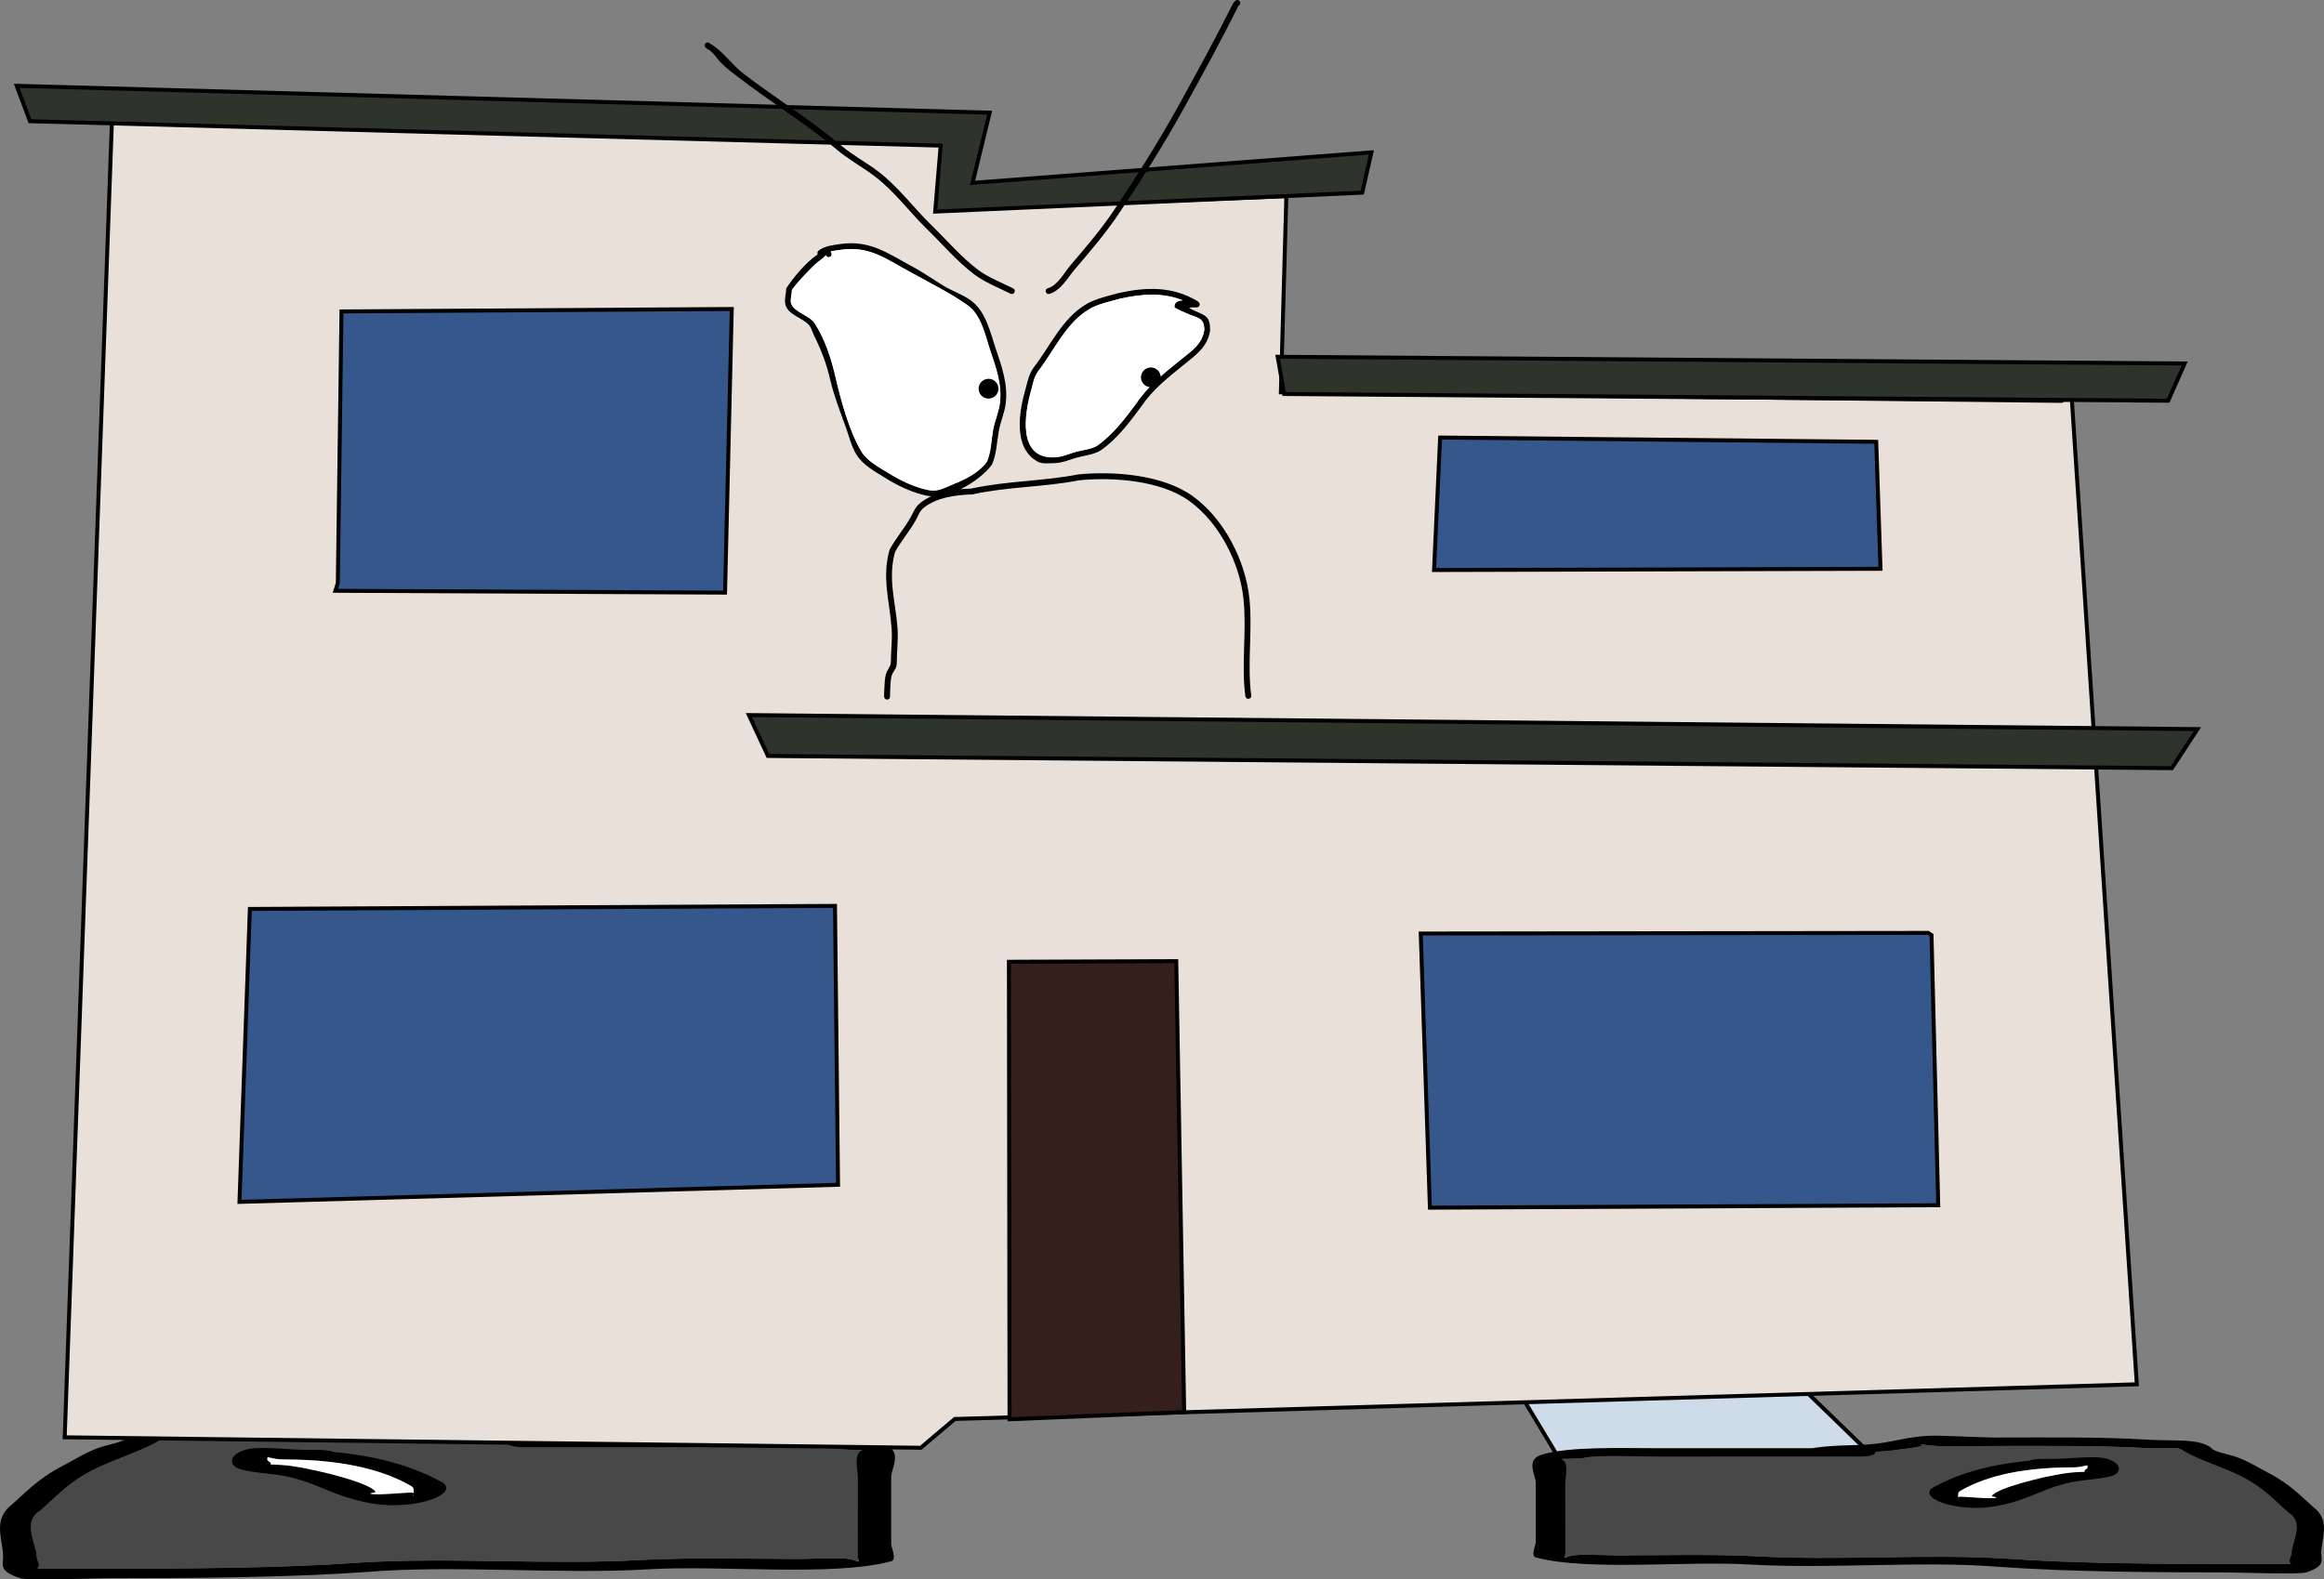 <svg version="1.1" xmlns="http://www.w3.org/2000/svg" xmlns:xlink="http://www.w3.org/1999/xlink" width="587.91" height="399.626" viewBox="0,0,587.91,399.626"><rect x="0" y="0" width="587.91" height="399.626" fill="#808080" stroke="none"/><g transform="translate(-52.73,51.103)"><g data-paper-data="{&quot;isPaintingLayer&quot;:true}" fill-rule="nonzero" stroke-linejoin="miter" stroke-miterlimit="10" stroke-dasharray="" stroke-dashoffset="0" style="mix-blend-mode: normal"><path d="M446.581,317.041l-14.6,-24.276l69.351,0.215l24.82,24.062z" data-paper-data="{&quot;index&quot;:null}" fill="#cedce9" stroke="#000000" stroke-width="1" stroke-linecap="round"/><path d="M532.749,315.78c-1.877,0.266 -3.722,0.418 -5.549,0.528c0.012,0.041 0.019,0.084 0.019,0.128c0,1.083 -3.821,1.083 -3.821,1.083c-16.877,0 -33.755,0 -50.632,0c-4.343,0 -15.15,-0.492 -18.353,0.156c-1.845,0.373 -3.166,0.336 -5.53,0.385c-0.267,0.006 -0.752,0.017 -1.181,0.025c2.286,0.463 1.181,4.739 1.181,5.935c0,5.056 0,10.113 0,15.169c0,0.903 0,1.806 0,2.709c0,0.361 -0.672,1.39 0,1.083c2.557,-1.167 7.547,-0.54 13.375,-0.542c11.487,-0.004 23.785,-0.352 35.067,0.234c20.602,1.168 42.752,-0.698 63.189,0.603c17.213,1.22 37.817,1.33 55.551,1.33c4.458,0 8.916,0 13.375,0c0.671,0 1.724,-0.026 2.814,-0.054c-1.097,-0.556 0.052,-1.9 0.052,-2.655c0,-2.821 3.335,-7.687 -0.759,-10.222c-3.618,-3.078 -5.907,-6.041 -11.808,-9.11c-4.354,-2.265 -11.133,-4.272 -14.736,-6.522c-1.747,-1.341 -3.31,-0.383 -8.999,-0.693c-12.587,-0.687 -25.21,-0.542 -38.213,-0.542c-4.74,0 -10.692,0.273 -15.285,0c-0.97,-0.058 -2.792,-0.272 -4.158,-0.447c2.498,0.547 -3.202,1.077 -5.597,1.416zM472.765,315.352c12.755,0 25.511,0 38.266,0c0.368,-0.052 0.736,-0.104 1.104,-0.156c4.847,-0.687 9.222,-0.505 13.375,-0.813c5.659,-0.419 9.043,-1.831 14.882,-2.167c3.354,-0.193 12.643,0.427 17.397,0.427c12.891,0 25.769,-0.209 38.213,0.542c6.991,0.422 12.898,-0.4 16.168,2.109c0.482,0.953 4.339,1.549 6.357,2.282c3.083,1.121 5.66,2.78 8.046,4.021c5.914,3.076 8.515,6.24 12.223,9.394c3.314,3.325 1.151,7.448 1.151,10.907c0,1.912 1.063,3.26 -3.821,4.876c-1.703,0.563 -17.438,0 -20.062,0c-18.292,0 -39.664,-0.137 -57.405,-1.395c-19.49,-1.615 -42.689,0.562 -62.834,-0.581c-16.234,-1.037 -41.291,1.725 -54.585,-1.817c-1.316,-0.351 0,-3.215 0,-3.792c0,-5.056 0,-10.113 0,-15.169c0,-1.691 -2.628,-5.727 1.359,-6.986c6.958,-2.197 19.979,-1.682 30.167,-1.682z" data-paper-data="{&quot;index&quot;:null}" fill="#000000" stroke="none" stroke-width="1" stroke-linecap="butt"/><path d="M527.147,316.256c1.827,-0.11 3.694,-0.263 5.571,-0.53c2.395,-0.34 8.118,-0.87 5.62,-1.417c1.366,0.175 3.203,0.389 4.173,0.447c4.593,0.273 10.599,0.003 15.338,0.003c13.003,0 25.708,-0.13 38.295,0.557c5.688,0.31 7.264,-0.644 9.01,0.697c3.603,2.25 10.41,4.273 14.765,6.538c5.902,3.069 8.198,6.053 11.816,9.131c4.094,2.534 0.741,7.419 0.741,10.24c0,0.755 -1.156,2.103 -0.059,2.659c-1.09,0.028 -2.145,0.054 -2.816,0.054c-4.458,0 -8.924,0.003 -13.382,0.003c-17.734,0 -38.422,-0.091 -55.635,-1.311c-20.437,-1.302 -42.79,0.554 -63.391,-0.614c-11.282,-0.586 -23.615,-0.25 -35.102,-0.246c-5.827,0.002 -10.822,-0.628 -13.379,0.539c-0.672,0.307 -0.003,-0.724 -0.003,-1.085c0,-0.903 -0.007,-1.81 -0.007,-2.713c0,-5.056 -0.008,-10.143 -0.008,-15.199c0,-1.195 1.117,-5.482 -1.169,-5.945c0.429,-0.007 0.915,-0.019 1.182,-0.025c2.364,-0.049 3.688,-0.014 5.533,-0.387c3.203,-0.648 14.02,-0.162 18.363,-0.162c16.877,0 33.845,-0.022 50.722,-0.022c0,0 3.84,-0.002 3.84,-1.085c0,-0.044 -0.006,-0.087 -0.018,-0.128z" data-paper-data="{&quot;noHover&quot;:false,&quot;origItem&quot;:[&quot;Path&quot;,{&quot;applyMatrix&quot;:true,&quot;segments&quot;:[[[579.60736,595.76373],[0.95609,-0.20262],[0.00646,0.07548]],[[579.61718,596],[0,-0.08208],[0,2]],[[577.61718,598],[0,0],[-8.83333,0]],[[551.11718,598],[8.83333,0],[-2.27308,0]],[[541.51161,598.28885],[1.67648,-1.19621],[-0.96568,0.68904]],[[538.61718,599],[1.23739,-0.09027],[-0.13966,0.01019]],[[537.99901,599.04541],[0.22447,-0.0134],[1.19653,0.85421]],[[538.61718,610],[0,-2.20646],[0,9.33333]],[[538.61718,638],[0,-9.33333],[0,1.66667]],[[538.61718,643],[0,-1.66667],[0,0.66667]],[[538.61718,645],[-0.35177,0.56631],[1.33831,-2.15456]],[[545.61718,644],[-3.04994,0.00386],[6.01206,-0.00761]],[[563.97058,644.43107],[-5.90478,-1.08158],[10.78253,2.15651]],[[597.04254,645.54479],[-10.6965,-2.40266],[9.00888,2.25222]],[[626.11718,648],[-9.28168,0],[2.33333,0]],[[633.11718,648],[-2.33333,0],[0.35109,0]],[[634.59021,647.90091],[-0.5707,0.05184],[-0.57412,-1.02596]],[[634.61718,643],[0,1.39387],[0,-5.20707]],[[634.21982,624.13246],[2.14282,4.67827],[-1.8936,-5.6808]],[[628.03948,607.31672],[3.08887,5.66543],[-2.2791,-4.1802]],[[620.32688,595.27881],[1.8857,4.15235],[-0.91417,-2.47477]],[[615.61718,594],[2.9771,0.57275],[-6.58756,-1.26734]],[[595.61718,593],[6.8054,0],[-2.48058,0]],[[587.61718,593],[2.40395,0.50364],[-0.50743,-0.10631]],[[585.44122,592.1748],[0.71481,0.32365],[1.30749,1.01011]],[[582.51161,594.78885],[1.25365,-0.62682],[-0.98239,0.4912]]],&quot;closed&quot;:true}],&quot;index&quot;:null}" fill="#484848" stroke="none" stroke-width="1" stroke-linecap="butt"/><path d="M580.717,320.228c0,-0.126 -0.053,-0.336 -0.104,-0.543c-0.197,0.084 -0.49,0.155 -0.868,0.216c-1.132,0.327 -2.85,0.327 -2.85,0.327c-14.555,0 -22.962,2.876 -28.108,5.902c-0.605,0.343 -0.552,0.757 -0.552,1.141c0,0.109 -0.037,0.283 -0.077,0.462c0.038,-0.058 0.135,-0.105 0.33,-0.136c0.864,-0.135 8.378,0.69 9.3,0.215c0.277,-0.143 -1.359,-0.169 -1.269,-0.33c1.11,-1.976 12.88,-4.965 18.666,-5.786c1.501,-0.213 3.19,-0.32 4.869,-0.369c-0.657,-0.29 0.661,-0.734 0.661,-1.1zM548.139,327.823c-0.087,0.385 -0.164,0.753 0.097,0.532c0.178,-0.152 -0.079,-0.364 -0.097,-0.532zM541.952,325.161c5.461,-2.919 12.725,-5.581 24.044,-6.629c1.063,-0.471 3.257,-0.471 3.257,-0.471h1.911c4.326,0 6.615,-0.427 11.262,-0.427c6.454,0 7.95,3.639 4.575,4.704c-2.13,0.672 -5.545,0.893 -8.396,1.297c-8.438,1.196 -11.569,4.634 -20.815,6.345c-9.8,1.813 -20.589,-2.124 -15.837,-4.819z" data-paper-data="{&quot;index&quot;:null}" fill="#000000" stroke="none" stroke-width="1" stroke-linecap="butt"/><path d="M580.755,319.649c0.051,0.207 0.112,0.42 0.112,0.546c0,0.366 -1.302,0.817 -0.645,1.107c-1.679,0.049 -3.378,0.152 -4.879,0.364c-5.786,0.82 -17.613,3.794 -18.723,5.77c-0.09,0.161 1.364,0.283 1.087,0.425c-0.922,0.474 -8.501,-0.364 -9.365,-0.23c-0.196,0.03 -0.291,0.078 -0.329,0.136c0.04,-0.18 0.07,-0.356 0.07,-0.465c0,-0.384 -0.07,-0.805 0.535,-1.148c5.145,-3.026 13.856,-5.966 28.411,-5.966c0,0 1.725,0.002 2.858,-0.324c0.378,-0.061 0.671,-0.132 0.868,-0.216z" data-paper-data="{&quot;noHover&quot;:false,&quot;origItem&quot;:[&quot;Path&quot;,{&quot;applyMatrix&quot;:true,&quot;segments&quot;:[[[607.563,601.99816],[0.02649,0.38155],[-0.10299,0.15484]],[[607.10872,602.39727],[0.1976,-0.11227],[-0.59254,0.60273]],[[605.61718,603],[0,0],[-7.618,0]],[[590.90604,613.89443],[2.69308,-5.58508],[-0.31682,0.63364]],[[590.61718,616],[0,-0.70843],[0,0.20156]],[[590.57685,616.85325],[0.02106,-0.33136],[0.02013,-0.10671]],[[590.74964,616.60263],[-0.10238,0.05628],[0.45234,-0.24865]],[[595.61718,617],[-0.48256,0.87548],[0.14503,-0.26312]],[[594.95308,616.3906],[-0.04725,0.29671],[0.58086,-3.64773]],[[604.72276,605.71115],[-3.02833,1.51416],[0.78545,-0.39273]],[[607.27135,605.03032],[-0.87898,0.0905],[-0.34365,-0.53523]],[[607.61718,603],[0,0.6759],[0,-0.23192]]],&quot;closed&quot;:true}],&quot;index&quot;:null}" fill="#ffffff" stroke="none" stroke-width="1" stroke-linecap="butt"/><path d="M182.173,314.623l28.063,-27.205l78.41,-0.243l-16.507,27.448z" data-paper-data="{&quot;index&quot;:null}" fill="#cedce9" stroke="#000000" stroke-width="1" stroke-linecap="round"/><path d="M174.715,313.197c-2.708,-0.384 -9.153,-0.982 -6.329,-1.601c-1.544,0.198 -3.604,0.44 -4.701,0.505c-5.193,0.308 -11.923,0 -17.282,0c-14.701,0 -28.974,-0.164 -43.204,0.613c-6.431,0.351 -8.199,-0.733 -10.174,0.783c-4.074,2.543 -11.738,4.813 -16.661,7.374c-6.673,3.47 -9.26,6.82 -13.351,10.3c-4.629,2.866 -0.858,8.367 -0.858,11.557c0,0.854 1.298,2.373 0.058,3.002c1.233,0.032 2.424,0.061 3.182,0.061c5.041,0 10.081,0 15.122,0c20.05,0 43.346,-0.124 62.808,-1.504c23.107,-1.472 48.15,0.639 71.443,-0.682c12.756,-0.662 26.66,-0.269 39.647,-0.264c6.589,0.002 12.231,-0.707 15.122,0.613c0.76,0.347 0,-0.817 0,-1.225c0,-1.021 0,-2.042 0,-3.063c0,-5.717 0,-11.434 0,-17.151c0,-1.351 -1.249,-6.187 1.335,-6.71c-0.485,-0.008 -1.034,-0.022 -1.335,-0.028c-2.673,-0.055 -4.167,-0.014 -6.253,-0.436c-3.622,-0.733 -15.84,-0.177 -20.75,-0.177c-19.082,0 -38.164,0 -57.246,0c0,0 -4.32,0 -4.32,-1.225c0,-0.05 0.007,-0.099 0.021,-0.145c-2.065,-0.124 -4.152,-0.296 -6.274,-0.597zM242.534,312.714c11.519,0 26.241,-0.582 34.107,1.902c4.508,1.423 1.536,5.987 1.536,7.898c0,5.717 0,11.434 0,17.151c0,0.653 1.488,3.891 0,4.288c-15.031,4.005 -43.361,0.882 -61.715,2.054c-22.776,1.292 -49.006,-1.17 -71.042,0.657c-20.058,1.422 -44.222,1.577 -64.903,1.577c-2.966,0 -20.757,0.637 -22.682,0c-5.522,-1.827 -4.32,-3.351 -4.32,-5.513c0,-3.911 -2.445,-8.572 1.302,-12.332c4.193,-3.566 7.133,-7.143 13.82,-10.621c2.697,-1.403 5.611,-3.279 9.097,-4.546c2.281,-0.829 6.642,-1.503 7.187,-2.58c3.696,-2.837 10.376,-1.908 18.28,-2.384c14.07,-0.849 28.629,-0.613 43.204,-0.613c5.375,0 15.878,-0.701 19.67,-0.483c6.601,0.38 10.428,1.976 16.826,2.45c4.695,0.348 9.642,0.142 15.122,0.919c0.416,0.059 0.832,0.118 1.248,0.177c14.422,0 28.843,0 43.265,0z" data-paper-data="{&quot;index&quot;:null}" fill="#000000" stroke="none" stroke-width="1" stroke-linecap="butt"/><path d="M181.048,313.735c-0.014,0.046 -0.021,0.094 -0.021,0.145c0,1.225 4.342,1.227 4.342,1.227c19.082,0 38.266,0.024 57.348,0.024c4.91,0 17.14,-0.55 20.761,0.183c2.086,0.422 3.583,0.382 6.256,0.438c0.302,0.006 0.851,0.02 1.336,0.028c-2.585,0.523 -1.322,5.37 -1.322,6.722c0,5.717 -0.009,11.468 -0.009,17.185c0,1.021 -0.007,2.047 -0.007,3.068c0,0.408 0.757,1.574 -0.003,1.227c-2.891,-1.32 -8.538,-0.608 -15.127,-0.61c-12.987,-0.005 -26.931,-0.385 -39.687,0.278c-23.293,1.321 -48.565,-0.778 -71.672,0.694c-19.461,1.38 -42.852,1.483 -62.902,1.483c-5.041,0 -10.09,-0.004 -15.13,-0.004c-0.758,0 -1.951,-0.03 -3.184,-0.061c1.24,-0.628 -0.066,-2.152 -0.066,-3.006c0,-3.189 -3.791,-8.712 0.838,-11.578c4.091,-3.48 6.687,-6.853 13.36,-10.323c4.923,-2.56 12.62,-4.848 16.693,-7.392c1.975,-1.516 3.756,-0.437 10.187,-0.788c14.231,-0.776 28.596,-0.63 43.297,-0.63c5.359,0 12.149,0.305 17.342,-0.003c1.096,-0.065 3.173,-0.307 4.718,-0.505c-2.824,0.619 3.646,1.218 6.354,1.602c2.122,0.301 4.234,0.475 6.299,0.599z" data-paper-data="{&quot;noHover&quot;:false,&quot;origItem&quot;:[&quot;Path&quot;,{&quot;applyMatrix&quot;:true,&quot;segments&quot;:[[[579.60736,595.76373],[0.95609,-0.20262],[0.00646,0.07548]],[[579.61718,596],[0,-0.08208],[0,2]],[[577.61718,598],[0,0],[-8.83333,0]],[[551.11718,598],[8.83333,0],[-2.27308,0]],[[541.51161,598.28885],[1.67648,-1.19621],[-0.96568,0.68904]],[[538.61718,599],[1.23739,-0.09027],[-0.13966,0.01019]],[[537.99901,599.04541],[0.22447,-0.0134],[1.19653,0.85421]],[[538.61718,610],[0,-2.20646],[0,9.33333]],[[538.61718,638],[0,-9.33333],[0,1.66667]],[[538.61718,643],[0,-1.66667],[0,0.66667]],[[538.61718,645],[-0.35177,0.56631],[1.33831,-2.15456]],[[545.61718,644],[-3.04994,0.00386],[6.01206,-0.00761]],[[563.97058,644.43107],[-5.90478,-1.08158],[10.78253,2.15651]],[[597.04254,645.54479],[-10.6965,-2.40266],[9.00888,2.25222]],[[626.11718,648],[-9.28168,0],[2.33333,0]],[[633.11718,648],[-2.33333,0],[0.35109,0]],[[634.59021,647.90091],[-0.5707,0.05184],[-0.57412,-1.02596]],[[634.61718,643],[0,1.39387],[0,-5.20707]],[[634.21982,624.13246],[2.14282,4.67827],[-1.8936,-5.6808]],[[628.03948,607.31672],[3.08887,5.66543],[-2.2791,-4.1802]],[[620.32688,595.27881],[1.8857,4.15235],[-0.91417,-2.47477]],[[615.61718,594],[2.9771,0.57275],[-6.58756,-1.26734]],[[595.61718,593],[6.8054,0],[-2.48058,0]],[[587.61718,593],[2.40395,0.50364],[-0.50743,-0.10631]],[[585.44122,592.1748],[0.71481,0.32365],[1.30749,1.01011]],[[582.51161,594.78885],[1.25365,-0.62682],[-0.98239,0.4912]]],&quot;closed&quot;:true}],&quot;index&quot;:null}" fill="#484848" stroke="none" stroke-width="1" stroke-linecap="butt"/><path d="M120.481,318.226c0,0.414 1.489,0.916 0.747,1.244c1.899,0.055 3.809,0.176 5.506,0.417c6.542,0.927 19.85,4.307 21.105,6.541c0.102,0.182 -1.748,0.212 -1.435,0.373c1.042,0.536 9.538,-0.396 10.515,-0.243c0.221,0.034 0.33,0.088 0.373,0.153c-0.045,-0.203 -0.087,-0.399 -0.087,-0.523c0,-0.434 0.06,-0.902 -0.624,-1.29c-5.818,-3.421 -15.323,-6.673 -31.779,-6.673c0,0 -1.942,0 -3.222,-0.369c-0.427,-0.069 -0.759,-0.15 -0.981,-0.244c-0.057,0.234 -0.117,0.472 -0.117,0.614zM157.205,327.414c0.295,0.251 0.208,-0.166 0.11,-0.601c-0.021,0.189 -0.311,0.43 -0.11,0.601zM164.309,323.804c5.372,3.047 -6.826,7.498 -17.906,5.448c-10.454,-1.934 -13.994,-5.821 -23.534,-7.173c-3.223,-0.457 -7.085,-0.706 -9.493,-1.467c-3.816,-1.205 -2.124,-5.319 5.172,-5.319c5.254,0 7.842,0.483 12.733,0.483h2.16c0,0 2.48,0 3.682,0.533c12.798,1.185 21.01,4.194 27.185,7.495z" data-paper-data="{&quot;index&quot;:null}" fill="#000000" stroke="none" stroke-width="1" stroke-linecap="butt"/><path d="M120.438,317.572c0.222,0.095 0.555,0.176 0.981,0.244c1.28,0.369 3.231,0.367 3.231,0.367c16.457,0 26.305,3.324 32.122,6.745c0.684,0.388 0.605,0.864 0.605,1.298c0,0.123 0.034,0.322 0.079,0.525c-0.043,-0.065 -0.151,-0.119 -0.372,-0.154c-0.977,-0.152 -9.546,0.796 -10.589,0.26c-0.313,-0.161 1.331,-0.299 1.229,-0.481c-1.255,-2.234 -14.627,-5.597 -21.169,-6.524c-1.697,-0.241 -3.618,-0.357 -5.517,-0.412c0.742,-0.328 -0.729,-0.837 -0.729,-1.251c0,-0.142 0.07,-0.383 0.127,-0.617z" data-paper-data="{&quot;noHover&quot;:false,&quot;origItem&quot;:[&quot;Path&quot;,{&quot;applyMatrix&quot;:true,&quot;segments&quot;:[[[607.563,601.99816],[0.02649,0.38155],[-0.10299,0.15484]],[[607.10872,602.39727],[0.1976,-0.11227],[-0.59254,0.60273]],[[605.61718,603],[0,0],[-7.618,0]],[[590.90604,613.89443],[2.69308,-5.58508],[-0.31682,0.63364]],[[590.61718,616],[0,-0.70843],[0,0.20156]],[[590.57685,616.85325],[0.02106,-0.33136],[0.02013,-0.10671]],[[590.74964,616.60263],[-0.10238,0.05628],[0.45234,-0.24865]],[[595.61718,617],[-0.48256,0.87548],[0.14503,-0.26312]],[[594.95308,616.3906],[-0.04725,0.29671],[0.58086,-3.64773]],[[604.72276,605.71115],[-3.02833,1.51416],[0.78545,-0.39273]],[[607.27135,605.03032],[-0.87898,0.0905],[-0.34365,-0.53523]],[[607.61718,603],[0,0.6759],[0,-0.23192]]],&quot;closed&quot;:true}],&quot;index&quot;:null}" fill="#ffffff" stroke="none" stroke-width="1" stroke-linecap="butt"/><path d="M81.058,-20.778l210.445,6.142l-1.391,16.533l88.033,-3.361l-1.391,49.637l197.505,2.163l2.472,-2.163l16.557,251.002l-299.017,8.775l-8.61,7.285l-216.564,-2.649z" fill="#e9e0d9" stroke="#000000" stroke-width="1" stroke-linecap="round"/><path d="M115.939,178.89l148.022,-0.773l0.773,70.573l-151.422,4.326z" fill="#36578c" stroke="#000000" stroke-width="1" stroke-linecap="round"/><path d="M138.189,96.458l0.927,-68.758l98.733,-0.618l-1.7,71.771l-98.579,-0.464z" fill="#36578c" stroke="#000000" stroke-width="1" stroke-linecap="round"/><path d="M56.954,-29.392l246.137,6.799l-4.326,17.769l100.896,-7.726l-2.318,10.198l-108.042,4.79l1.391,-16.687l-230.377,-6.18z" fill="#2e332c" stroke="#000000" stroke-width="1" stroke-linecap="round"/><path d="M375.944,39.172l229.45,1.7l-4.172,9.425l-223.617,-1.7z" fill="#2e332c" stroke="#000000" stroke-width="1" stroke-linecap="round"/><path d="M417.044,59.607l110.322,1.082l1.082,32.138l-112.948,0.309z" fill="#36578c" stroke="#000000" stroke-width="1" stroke-linecap="round"/><path d="M541.349,185.495l1.7,68.372l-128.593,0.618l-2.318,-69.376l128.361,-0.155z" fill="#36578c" stroke="#000000" stroke-width="1" stroke-linecap="round"/><path d="M308.113,308.023l-0.155,-115.768l42.336,-0.155l2.009,114.107z" fill="#341f1c" stroke="#000000" stroke-width="1" stroke-linecap="round"/><path d="M242.175,129.832l366.464,3.554l-6.489,9.889l-355.146,-3.09z" fill="#2e332c" stroke="#000000" stroke-width="1" stroke-linecap="round"/><path d="M353.564,26.823c0.453,0.243 0.833,0.465 0.977,0.531c3.102,1.416 4.32,1.436 4.313,5.138c-0.614,4.302 -3.71,6.293 -6.804,8.816c-3.858,3.146 -7.778,6.194 -10.603,10.427c-2.869,3.885 -6.16,8.302 -10.195,11.065c-1.423,0.974 -3.735,1.326 -5.362,1.701c-2.547,0.587 -4.143,1.604 -6.861,1.604c-1.307,0 -2.685,0.231 -3.885,-0.447c-6.218,-3.513 -4.598,-12.677 -2.998,-18.281c0.576,-2.019 0.788,-3.623 2.015,-5.399c4.238,-5.439 7.266,-12.606 13.489,-16.185c2.387,-1.373 5.413,-1.998 8.04,-2.735c7.048,-1.566 13.634,-1.76 19.987,2.047c0,0 0.123,0.074 0.23,0.211c0.188,0.136 0.31,0.358 0.31,0.608c0,0.414 -0.336,0.75 -0.75,0.75h-1.359c-0.18,0.054 -0.36,0.104 -0.543,0.148zM351.925,24.914c-5.074,-2.014 -10.304,-1.637 -15.871,-0.4c-2.496,0.698 -5.427,1.286 -7.691,2.599c-5.972,3.464 -8.925,10.513 -12.996,15.755c-1.123,1.593 -1.256,3.079 -1.776,4.907c-1.667,5.854 -3.352,16.83 5.438,16.83c2.608,0 4.017,-0.986 6.517,-1.564c1.423,-0.329 3.602,-0.596 4.84,-1.465c3.881,-2.723 7.046,-6.929 9.835,-10.704c2.91,-4.353 6.941,-7.501 10.909,-10.747c2.715,-2.222 5.689,-3.956 6.23,-7.739c-0.006,-3.247 -1.746,-2.944 -4.488,-4.191c-0.371,-0.169 -3.03,-1.28 -3.051,-1.523c-0.111,-1.312 0.928,-1.706 2.105,-1.757z" fill="#000000" stroke="none" stroke-width="0.5" stroke-linecap="butt"/><path d="M349.852,26.634c0.021,0.243 2.685,1.359 3.056,1.528c2.742,1.247 4.489,0.954 4.495,4.201c-0.541,3.783 -3.51,5.529 -6.226,7.751c-3.968,3.247 -8.016,6.445 -10.926,10.798c-2.789,3.775 -5.998,7.99 -9.878,10.713c-1.238,0.868 -3.427,1.132 -4.849,1.461c-2.499,0.578 -3.917,1.559 -6.525,1.559c-8.79,0 -7.124,-11.006 -5.457,-16.861c0.52,-1.828 0.653,-3.325 1.776,-4.919c4.071,-5.243 7.056,-12.335 13.028,-15.799c2.263,-1.313 5.216,-1.904 7.712,-2.602c5.567,-1.237 10.828,-1.602 15.901,0.412c-1.178,0.051 -2.217,0.445 -2.106,1.757z" data-paper-data="{&quot;noHover&quot;:false,&quot;origItem&quot;:[&quot;Path&quot;,{&quot;applyMatrix&quot;:true,&quot;segments&quot;:[[[351.92467,24.91393],[-1.17776,0.0514],[-5.0738,-2.01429]],[[336.05337,24.5144],[5.56723,-1.23701],[-2.49563,0.69816]],[[328.36282,27.11354],[2.2634,-1.31293],[-5.97206,3.4642]],[[315.3669,42.869],[4.07069,-5.24265],[-1.12286,1.59346]],[[313.59068,47.77608],[0.52046,-1.82789],[-1.66695,5.85443]],[[319.02846,64.6056],[-8.78995,0],[2.60846,0]],[[325.54511,63.04143],[-2.49932,0.57787],[1.42263,-0.32893]],[[330.38469,61.57669],[-1.23772,0.86849],[3.88074,-2.72304]],[[340.21963,50.87259],[-2.78883,3.77482],[2.91048,-4.35307]],[[351.12813,40.12515],[-3.96764,3.24679],[2.71516,-2.22187]],[[357.35797,32.38569],[-0.54096,3.78331],[-0.00611,-3.24723]],[[352.87014,28.19433],[2.7419,1.24696],[-0.37111,-0.16877]],[[349.81918,26.67133],[0.0206,0.24302],[-0.11119,-1.31205]]],&quot;closed&quot;:true}]}" fill="#ffffff" stroke="none" stroke-width="0.5" stroke-linecap="butt"/><path d="M277.144,125.9c-0.75,0 -0.75,-0.75 -0.75,-0.75l0.001,-0.974c0.105,-1.416 0.065,-3.856 0.609,-5.139c0.372,-0.878 1.112,-1.689 1.093,-2.642c0.01,-2.793 0.389,-5.6 0.191,-8.403c-0.492,-6.948 -2.529,-13.023 -0.514,-20.016c1.568,-2.89 3.743,-5.359 5.336,-8.215c0.806,-1.445 1.109,-2.555 2.487,-3.649c0.822,-0.653 1.734,-1.191 2.704,-1.634c-0.3,-0.021 -0.595,-0.058 -0.882,-0.112c-3.621,-0.674 -7.572,-2.547 -10.652,-4.485c-2.678,-1.685 -5.751,-3.251 -7.447,-6.073c-1.263,-2.101 -1.801,-4.541 -2.634,-6.84c-1.441,-3.975 -3.004,-7.969 -3.961,-12.076c-0.927,-3.987 -2.235,-7.433 -4.04,-11.048c-0.474,-0.95 -0.652,-2.028 -1.435,-2.85c-1.657,-1.737 -4.95,-2.369 -5.779,-4.832c-0.426,-1.265 0.132,-3.037 0.172,-4.335c1.907,-2.829 4.798,-6.396 7.962,-8.59l0,0c-0.294,-0.523 0.206,-0.923 0.206,-0.923c1.511,-1.164 3.35,-1.338 5.226,-1.631c7.888,-1.232 12.471,2.485 19.023,5.954c2.565,1.434 4.93,3.091 7.419,4.603c2.223,1.35 4.834,2.198 6.892,3.714c3.794,2.795 4.844,8.008 6.249,12.142c1.537,4.527 3.14,9.078 2.525,13.917c-0.304,2.395 -1.364,4.699 -1.769,7.08c-0.494,2.902 -0.527,5.619 -1.708,8.366c-1.641,2.222 -4.664,4.624 -7.939,6.218c0.942,-0.089 1.87,-0.138 2.762,-0.162c8.933,-1.963 18.149,-1.837 27.034,-3.58c8.985,-0.88 21.339,0.065 28.909,5.483c7.904,5.684 13.361,16.244 14.365,25.936c0.842,8.138 -0.609,16.489 0.46,24.507c0,0 0.099,0.743 -0.644,0.843c-0.743,0.099 -0.843,-0.644 -0.843,-0.644c-1.072,-8.039 0.378,-16.396 -0.466,-24.551c-0.958,-9.276 -6.183,-19.432 -13.749,-24.872c-7.194,-5.201 -19.266,-6.054 -27.816,-5.217c-8.895,1.755 -18.127,1.606 -27.069,3.584c-4.051,0.12 -8.88,0.704 -12.201,3.325c-1.17,0.923 -1.361,1.926 -2.053,3.161c-1.57,2.801 -3.703,5.232 -5.258,8.055c-1.904,6.734 0.144,12.649 0.621,19.333c0.203,2.843 -0.181,5.688 -0.186,8.52c-0.027,1.752 -0.511,1.734 -1.178,3.136c-0.485,1.019 -0.437,3.488 -0.526,4.698l0.001,0.918c0,0 0,0.75 -0.75,0.75zM262.539,13.988c-0.593,0.119 -0.804,-0.337 -0.863,-0.518c-0.623,0.87 -1.869,1.514 -2.632,2.255c-2.063,2.001 -4.262,4.246 -5.97,6.554c0.046,1.026 -0.501,2.43 -0.18,3.41c0.748,2.285 4.648,2.966 5.99,5.073c2.653,4.168 4.179,8.964 5.303,13.791c1.348,5.807 3.374,13.338 6.416,18.477c1.539,2.599 4.515,4.041 6.964,5.582c2.933,1.846 6.688,3.639 10.127,4.28c2.379,0.443 3.982,-0.622 6.075,-1.464c3.2,-1.288 6.488,-2.853 8.599,-5.714c1.091,-2.553 1.072,-5.184 1.533,-7.881c0.402,-2.354 1.463,-4.639 1.758,-7.006c0.573,-4.604 -0.994,-8.939 -2.457,-13.247c-1.265,-3.73 -2.191,-8.893 -5.674,-11.386c-4.261,-3.05 -9.51,-5.626 -14.183,-8.238c-6.249,-3.308 -10.555,-6.97 -18.074,-5.79c-0.764,0.12 -1.595,0.199 -2.385,0.373l0.243,0.567c0,0 0.147,0.735 -0.588,0.883z" fill="#000000" stroke="none" stroke-width="0.5" stroke-linecap="butt"/><path d="M263.104,13.061l-0.243,-0.567c0.789,-0.174 1.624,-0.255 2.388,-0.374c7.52,-1.18 11.854,2.478 18.104,5.786c4.673,2.612 9.951,5.205 14.212,8.254c3.483,2.493 4.421,7.679 5.686,11.409c1.463,4.308 3.029,8.668 2.455,13.272c-0.295,2.367 -1.361,4.663 -1.763,7.017c-0.461,2.698 -0.449,5.337 -1.54,7.89c-2.11,2.861 -5.411,4.436 -8.611,5.724c-2.093,0.842 -3.705,1.91 -6.084,1.467c-3.44,-0.641 -7.211,-2.431 -10.144,-4.278c-2.449,-1.541 -5.441,-2.987 -6.98,-5.586c-3.042,-5.139 -5.098,-12.709 -6.446,-18.516c-1.124,-4.827 -2.643,-9.655 -5.296,-13.823c-1.341,-2.107 -5.24,-2.79 -5.989,-5.075c-0.321,-0.98 0.228,-2.388 0.182,-3.414c1.708,-2.309 3.917,-4.563 5.979,-6.564c0.763,-0.741 2.014,-1.387 2.637,-2.257c0.059,0.181 0.27,0.636 0.863,0.517c0.735,-0.147 0.59,-0.883 0.59,-0.883z" data-paper-data="{&quot;noHover&quot;:false,&quot;origItem&quot;:[&quot;Path&quot;,{&quot;applyMatrix&quot;:true,&quot;segments&quot;:[[[262.53939,13.98753],[0.73544,-0.14709],[-0.5932,0.11864]],[[261.67657,13.47],[0.0592,0.18064],[-0.62288,0.87025]],[[259.04419,15.72453],[0.76339,-0.74054],[-2.06268,2.00092]],[[253.07416,22.27884],[1.70811,-2.3087],[0.04601,1.02564]],[[252.89435,25.68875],[-0.32078,-0.9798],[0.74817,2.28526]],[[258.88412,30.76192],[-1.34134,-2.10688],[2.65332,4.16765]],[[264.18665,44.55317],[-1.12351,-4.82715],[1.34832,5.80694]],[[270.60241,63.02996],[-3.04192,-5.13856],[1.53866,2.59918]],[[277.56629,68.61195],[-2.44885,-1.54115],[2.93256,1.84637]],[[287.69369,72.89147],[-3.43967,-0.64065],[2.37896,0.44309]],[[293.76846,71.42771],[-2.09271,0.84209],[3.20042,-1.28782]],[[302.36704,65.71323],[-2.11047,2.86102],[1.09105,-2.55346]],[[303.89984,57.83196],[-0.46059,2.69768],[0.40189,-2.35386]],[[305.65783,50.82622],[-0.29477,2.36661],[0.57347,-4.60414]],[[303.20103,37.57898],[1.46264,4.30844],[-1.26521,-3.73004]],[[297.52662,26.19333],[3.48298,2.49261],[-4.26134,-3.04965]],[[283.34392,17.95494],[4.67312,2.61213],[-6.24919,-3.30814]],[[265.26946,12.16504],[7.51953,-1.18026],[-0.7641,0.11993]],[[262.88476,12.53799],[0.78928,-0.17414],[0,0]],[263.12774,13.10501]],&quot;closed&quot;:true}]}" fill="#ffffff" stroke="none" stroke-width="0.5" stroke-linecap="butt"/><path d="M300.302,47.25c0,-1.381 1.119,-2.5 2.5,-2.5c1.381,0 2.5,1.119 2.5,2.5c0,1.381 -1.119,2.5 -2.5,2.5c-1.381,0 -2.5,-1.119 -2.5,-2.5z" fill="#000000" stroke="none" stroke-width="0.5" stroke-linecap="butt"/><path d="M341.364,44.375c0,-1.381 1.119,-2.5 2.5,-2.5c1.381,0 2.5,1.119 2.5,2.5c0,1.381 -1.119,2.5 -2.5,2.5c-1.381,0 -2.5,-1.119 -2.5,-2.5z" fill="#000000" stroke="none" stroke-width="0.5" stroke-linecap="butt"/><path d="M231.234,-40.13c0.53,-0.53 1.061,0 1.061,0l-0.019,0.036c3.072,1.582 5.605,5.378 8.452,7.566c8.167,6.279 16.889,11.577 24.783,18.233c2.986,2.518 6.401,4.309 9.491,6.67c5.01,3.83 8.842,9.111 13.34,13.482c3.817,3.711 7.547,8.125 11.806,11.318c2.55,1.912 6.022,3.264 8.874,4.69c0,0 0.671,0.335 0.335,1.006c-0.335,0.671 -1.006,0.335 -1.006,0.335c-2.93,-1.465 -6.454,-2.857 -9.081,-4.815c-4.325,-3.225 -8.107,-7.7 -11.975,-11.46c-4.455,-4.333 -8.253,-9.592 -13.222,-13.379c-3.107,-2.368 -6.53,-4.173 -9.53,-6.703c-7.876,-6.641 -16.582,-11.925 -24.731,-18.191c-1.603,-1.233 -3.28,-2.441 -4.7,-3.891c-1.2,-1.226 -1.941,-2.769 -3.509,-3.523l-0.371,-0.317c0,0 -0.53,-0.53 0,-1.061z" fill="#000000" stroke="none" stroke-width="0.5" stroke-linecap="butt"/><path d="M366.25,-50.867c0.53,0.53 0,1.061 0,1.061l-0.212,0.157c-4.443,8.887 -9.117,17.462 -13.936,26.157c-4.999,9.018 -10.504,17.732 -16.236,26.298c-3.413,5.1 -7.206,9.508 -11.178,14.169c-1.907,2.238 -3.564,5.404 -6.466,6.284c0,0 -0.721,0.206 -0.927,-0.515c-0.206,-0.721 0.515,-0.927 0.515,-0.927c2.463,-0.646 4.132,-3.933 5.736,-5.815c3.936,-4.619 7.692,-8.977 11.073,-14.031c5.709,-8.531 11.192,-17.209 16.17,-26.191c4.81,-8.678 9.472,-17.232 13.907,-26.101l0.493,-0.547c0,0 0.53,-0.53 1.061,0z" fill="#000000" stroke="none" stroke-width="0.5" stroke-linecap="butt"/></g></g></svg>